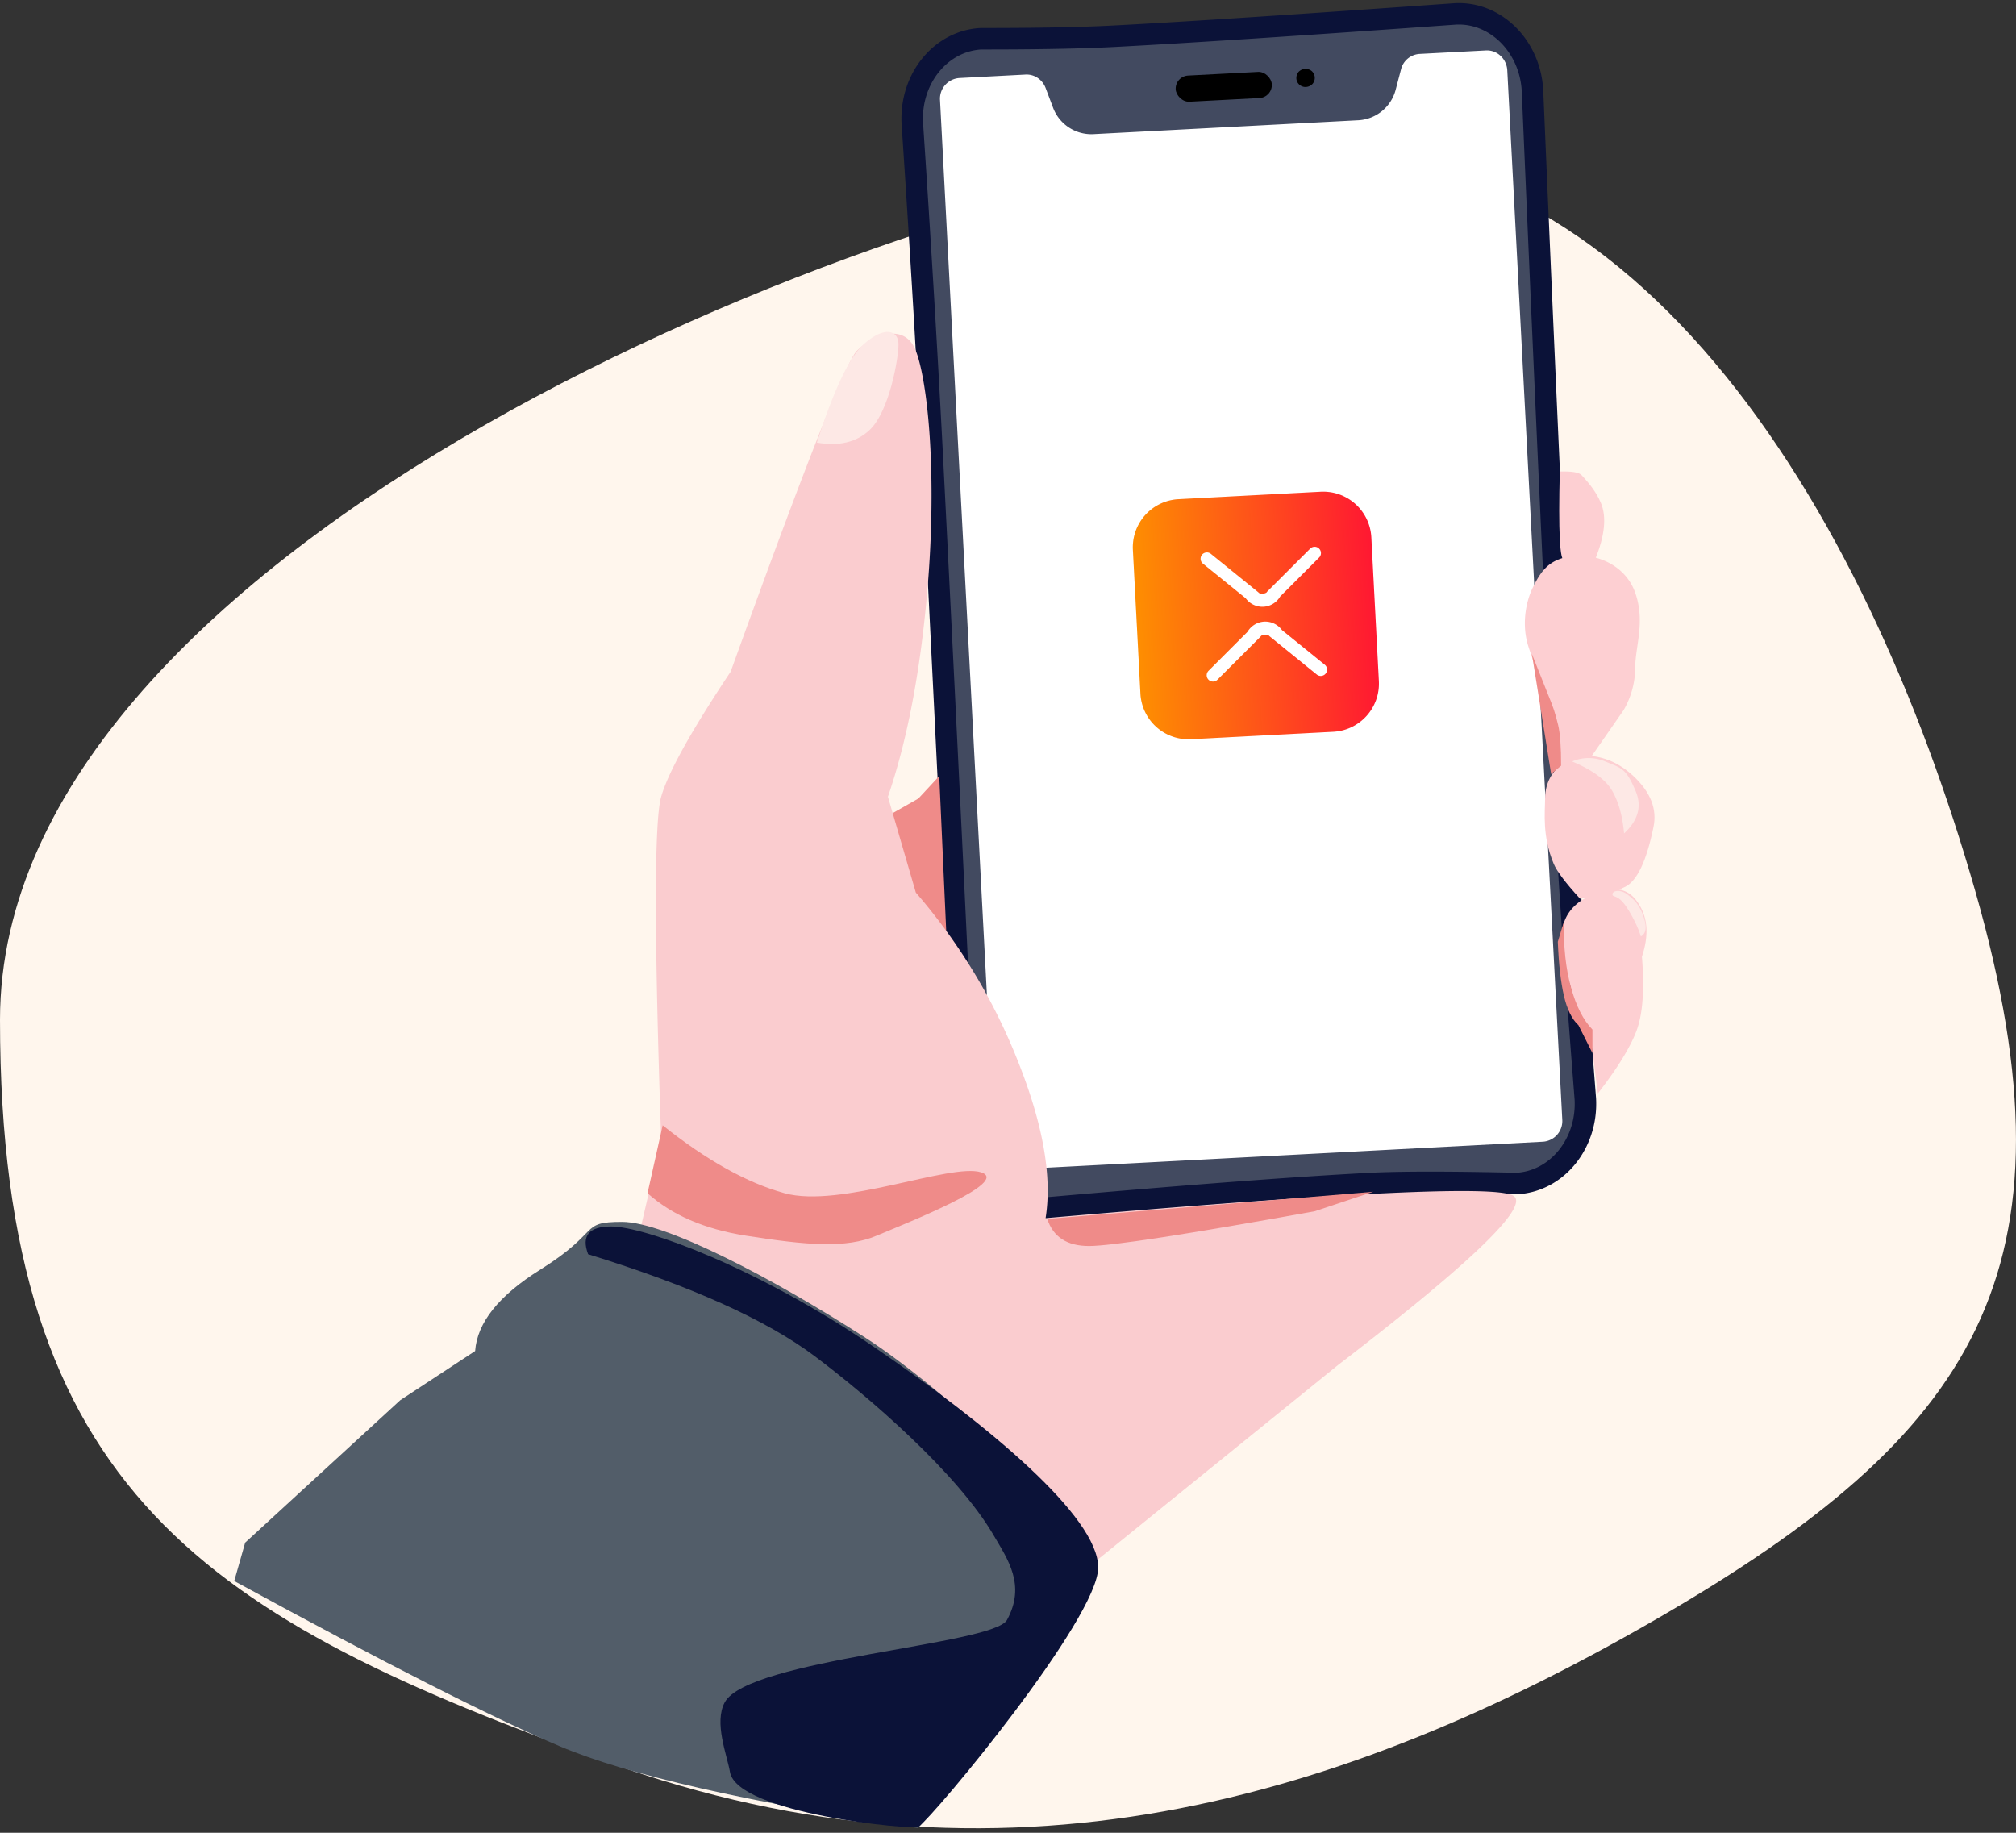 <svg xmlns="http://www.w3.org/2000/svg" xmlns:xlink="http://www.w3.org/1999/xlink" width="77" height="70" viewBox="0 0 77 70">
    <rect x="0" y="0" width="77" height="70" fill="#333333" stroke="none"/>
    <defs>
        <linearGradient id="b" x1="100%" x2="0%" y1="40.143%" y2="40.143%">
            <stop offset="0%" stop-color="#FF1832"/>
            <stop offset="100%" stop-color="#FE8E01"/>
        </linearGradient>
        <path id="a" d="M9.12 7.341V1.84A1.84 1.84 0 0 0 7.28 0H1.84A1.84 1.84 0 0 0 0 1.84V7.34a1.84 1.84 0 0 0 1.84 1.84h5.44a1.84 1.84 0 0 0 1.84-1.84z"/>
    </defs>
    <g fill="none" fill-rule="evenodd">
        <path d="M-12-7H88v80H-12z"/>
        <path fill="#FFF6ED" d="M0 38.947C0 20.84 33.45 7.493 47.873 5.86 62.295 4.224 71.27 19.448 75.44 34.019c4.17 14.571-.083 20.806-12.071 27.759-11.988 6.953-25.082 10.962-40.231 5.505C7.99 61.825 0 57.055 0 38.947z"/>
        <g transform="rotate(-3 48.389 -661.452)">
            <path fill="#424A60" fill-rule="nonzero" stroke="#0B1238" stroke-width=".821" d="M2.79 0C4.911.113 6.61.17 7.89.17c2.753 0 7.1-.057 13.04-.17 1.54 0 2.79 1.381 2.79 3.085-.121 12.397-.182 21.79-.182 28.18 0 2.18.06 5.64.182 10.383 0 1.704-1.25 3.085-2.79 3.085-2.584-.195-4.455-.292-5.614-.292-2.872 0-7.047.097-12.525.292-1.54 0-2.79-1.38-2.79-3.085A5762.5 5762.5 0 0 0 .096 15.42C.096 11.602.064 7.49 0 3.085 0 1.381 1.25 0 2.79 0z"/>
            <path fill="#FFF" fill-rule="nonzero" d="M5.154 2.005l.242.758a1.563 1.563 0 0 0 1.472 1.1h10.166a1.563 1.563 0 0 0 1.473-1.1l.242-.758a.778.778 0 0 1 .736-.55h2.54c.427.001.773.36.774.802v40.131a.792.792 0 0 1-.774.803H1.878a.792.792 0 0 1-.775-.803V2.258a.792.792 0 0 1 .775-.803h2.54c.334 0 .63.222.736.55z"/>
            <g transform="translate(7.56 17.957)">
                <use fill="#FEEFED" xlink:href="#a"/>
                <use fill="url(#b)" xlink:href="#a"/>
            </g>
            <path fill="#FFF" d="M11.766 21.87l-1.562-1.406a.24.24 0 1 1 .322-.358l1.72 1.549a.242.242 0 0 1 .035.039.31.31 0 0 0 .29 0 .242.242 0 0 1 .034-.04l1.72-1.548a.24.24 0 0 1 .323.358l-1.562 1.406a.794.794 0 0 1-.66.359.794.794 0 0 1-.66-.359zM11.766 23.156l-1.562 1.406a.24.24 0 1 0 .322.358l1.72-1.549a.242.242 0 0 0 .035-.038.31.31 0 0 1 .29 0c.01.014.021.027.034.038l1.72 1.55a.24.24 0 0 0 .323-.359l-1.562-1.406a.794.794 0 0 0-.66-.358.794.794 0 0 0-.66.358z"/>
            <path fill="#000" fill-rule="nonzero" d="M15.09 2.49a.35.35 0 0 1-.25-.102.343.343 0 0 1-.102-.247.364.364 0 0 1 .102-.247.372.372 0 0 1 .5 0 .35.35 0 0 1 0 .494.373.373 0 0 1-.25.101z"/>
            <rect width="3.677" height="1" x="10.113" y="1.818" fill="#000" rx=".5"/>
        </g>
        <path fill="#EF8B89" d="M33.933 31.148l1.145-.65.796-.857.35 7.773-2.29-4.642z"/>
        <path fill="#FACCCF" d="M34.98 13.396c-.435-1.098-1.626-.606-2.248 0-.414.403-2.023 4.49-4.826 12.26-1.501 2.252-2.386 3.844-2.653 4.775-.268.932-.268 5.295 0 13.089l-.857 3.7 7.96 3.645 3.75 4.359 2.2 4.456h3.481l9.317-7.544c5.052-3.877 7.291-6.029 6.716-6.454-.575-.426-6.536-.145-17.884.843.254-1.593-.099-3.59-1.056-5.992a22.419 22.419 0 0 0-3.9-6.443l-1.066-3.659c.731-2.132 1.231-4.736 1.5-7.811.402-4.614 0-8.127-.435-9.224z"/>
        <path fill="#525D69" d="M23.756 46.667c-1.65 0-.757.348-3.124 1.827-1.577.986-2.406 2.021-2.484 3.106l-2.86 1.878-5.924 5.44-.418 1.467c5.72 3.121 9.868 5.226 12.444 6.315 2.577 1.088 7.135 2.128 13.676 3.12 4.98-5.864 7.248-9.293 6.805-10.286-.663-1.49-5.422-6.262-8.88-8.483-3.458-2.221-7.584-4.384-9.235-4.384z"/>
        <path fill="#FDCFD2" d="M61.028 41.764c.732-.943 1.221-1.732 1.467-2.367.247-.636.319-1.59.217-2.86.29-.863.218-1.58-.217-2.15-.434-.57-1.13-.57-2.088 0-.595.401-.839.984-.733 1.749.24 1.726.12.76.406 1.925.185.754.603 1.079.64 1.336.068.472.17 1.261.308 2.367zM59.42 29.43l1.348-.516 1.249-1.798a3.253 3.253 0 0 0 .439-1.608c0-.825.393-1.753 0-2.869-.393-1.116-1.591-1.521-2.416-1.401-.825.12-1.144.488-1.493 1.198-.29.587-.426 1.471-.171 2.256.495 1.524.643 1.496.932 2.424.112.36.15 1.132.112 2.315z"/>
        <path fill="#FDCFD2" d="M60.097 28.884c-.722.372-1.084.916-1.084 1.632 0 .509-.118 1.41.33 2.476.122.29.457.734 1.004 1.33.69-.074 1.264-.224 1.721-.449.458-.225.82-.986 1.085-2.283.146-.687-.11-1.338-.77-1.953-.66-.614-1.422-.865-2.286-.753z"/>
        <path fill="#FDE8E5" d="M60.046 29.083c.776.325 1.286.699 1.53 1.12.243.422.395.965.455 1.628.54-.5.687-1.04.44-1.62-.368-.87-.532-.87-1.162-1.128a1.605 1.605 0 0 0-1.263 0z"/>
        <path fill="#FDCFD2" d="M59.747 21.376h1.174c.376-.914.45-1.64.22-2.176-.163-.378-.397-.692-.738-1.057-.096-.103-.372-.147-.828-.134-.029 1.141-.029 1.998 0 2.571.03.573.087.838.172.796z"/>
        <path fill="#FDE8E5" d="M31.199 16.904c.85.15 1.525-.014 2.024-.49.749-.714 1.095-2.733 1.095-3.264 0-.53-.524-.724-1.334 0-.54.483-1.135 1.734-1.785 3.754zM61.586 34.155c0 .143.206-.032.56.521.237.369.412.732.526 1.09.193-.103.234-.335.123-.695-.166-.541-.4-.722-.648-.916-.25-.194-.561-.143-.561 0z"/>
        <path fill="#EF8B89" d="M59.733 35.2l-.233.767c.034.854.111 1.542.233 2.066.121.523.306.898.555 1.124l.534 1.063v-.898c-.35-.36-.623-.898-.82-1.612-.198-.713-.288-1.55-.27-2.51zM25.31 42.979c1.674 1.336 3.225 2.2 4.653 2.593 2.141.59 6.363-1.166 7.511-.797 1.148.369-2.816 1.922-3.986 2.417-1.17.495-2.652.372-5.01 0-1.573-.248-2.821-.788-3.746-1.62l.579-2.593z"/>
        <path fill="#0B1238" d="M23.346 46.843c-.854 0-1.148.353-.884 1.059 3.931 1.213 6.819 2.513 8.663 3.9 2.008 1.508 5.428 4.438 6.828 6.838.529.907 1.242 1.894.508 3.233-.523.952-9.887 1.493-10.78 3.146-.42.778.091 2.019.2 2.66.27 1.585 7.006 2.229 7.204 2.09.6-.419 6.86-7.954 6.86-9.9 0-1.947-4.207-5.452-8.597-8.448-4.39-2.997-8.722-4.578-10.002-4.578z"/>
        <path fill="#EF8B89" d="M58.509 24.976c.303.769.514 1.298.632 1.587.177.434.256.644.37 1.125.078.32.115.84.114 1.556l-.38.319-.736-4.587zM40 46.553c.223.691.754 1.036 1.595 1.036.842 0 3.714-.442 8.617-1.327l2.238-.745L40 46.553z"/>
    </g>
</svg>
